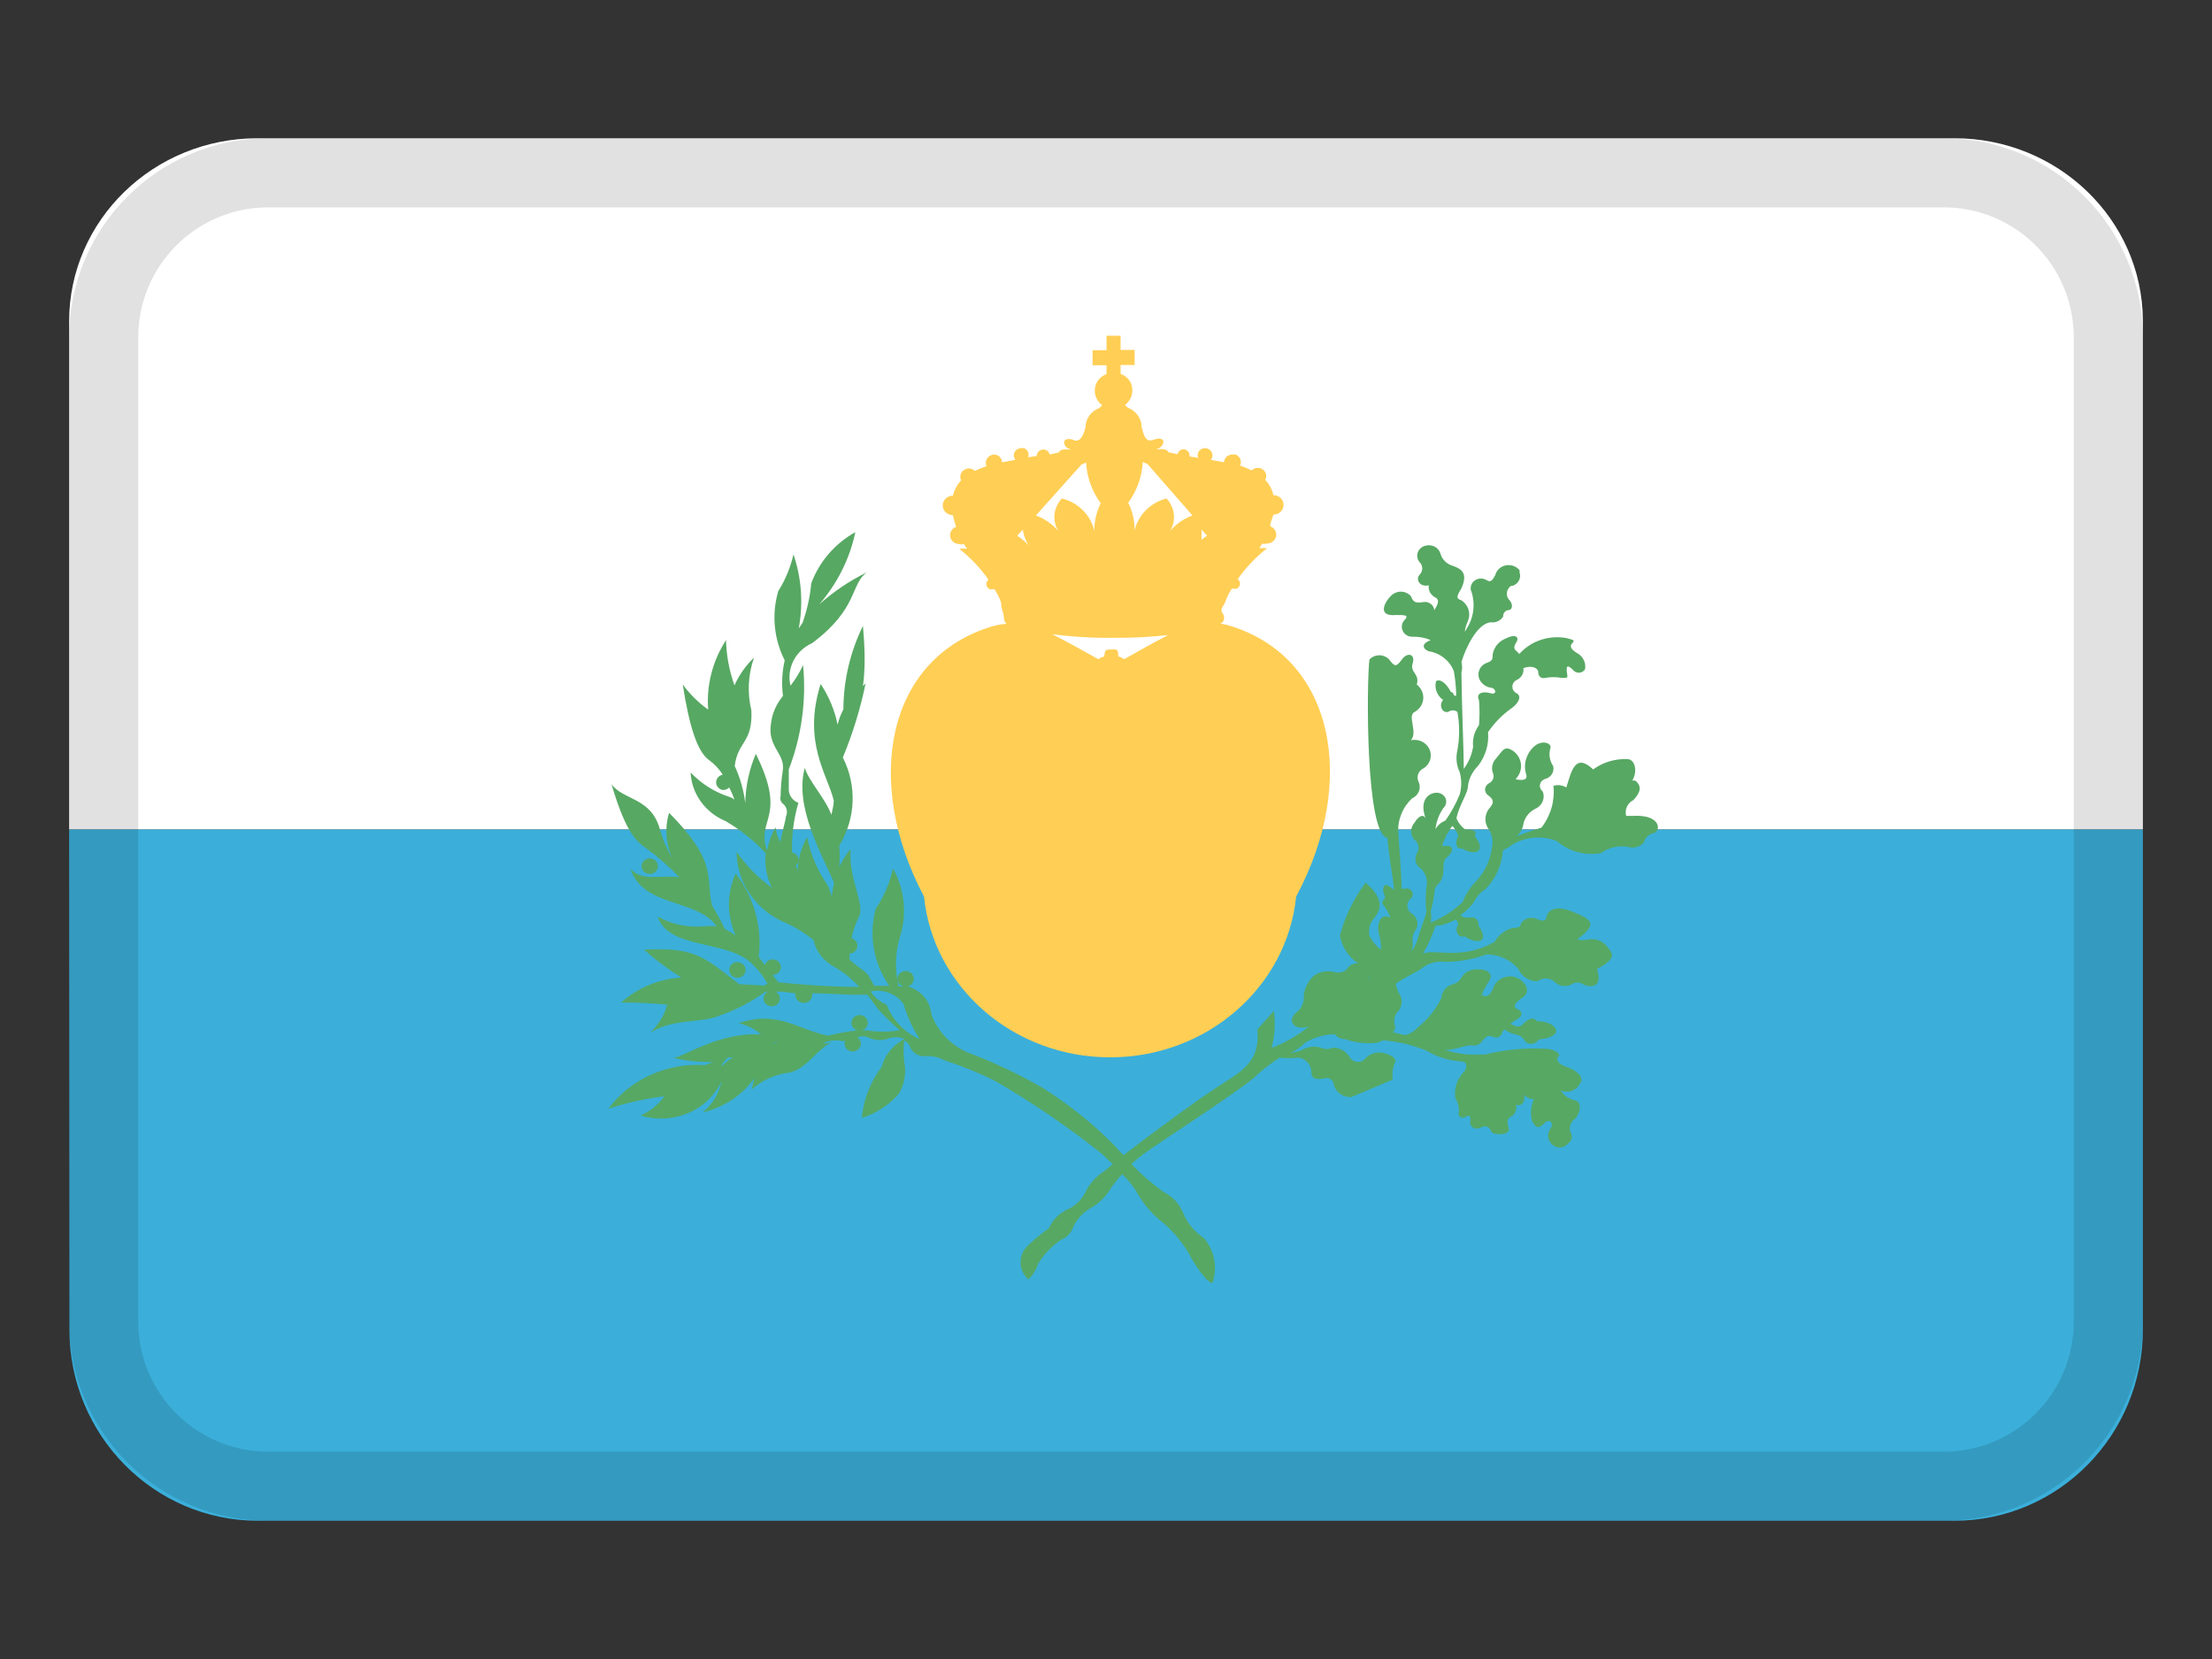 <svg width="32" height="24" viewBox="0 0 32 24" fill="none" xmlns="http://www.w3.org/2000/svg">
<rect x="0" y="0" width="32" height="24" fill="#333333" stroke="none"/>
<path d="M28.27 2H3.726C2.22 2 1 3.186 1 4.65V12H31V4.633C30.991 3.175 29.77 1.998 28.27 2Z" fill="white"/>
<path d="M1.004 19.234C1.004 20.761 2.225 22 3.73 22H28.274C29.78 22 31 20.761 31 19.234V12H1L1.004 19.234Z" fill="#3BAFDA"/>
<path d="M9.4 12.418C9.334 12.418 9.281 12.469 9.281 12.531C9.281 12.593 9.334 12.644 9.4 12.644C9.465 12.644 9.518 12.593 9.518 12.531C9.518 12.469 9.465 12.418 9.4 12.418ZM10.667 13.919C10.602 13.919 10.549 13.97 10.549 14.032C10.549 14.094 10.602 14.145 10.667 14.145C10.733 14.145 10.786 14.094 10.786 14.032C10.786 13.97 10.733 13.919 10.667 13.919ZM23.525 11.803C23.5 11.712 23.544 11.617 23.631 11.573C23.715 11.481 23.77 11.384 23.656 11.292H23.614C23.694 11.155 23.652 10.99 23.55 10.982C23.37 10.973 23.191 11.025 23.048 11.131C22.786 10.885 22.735 11.155 22.659 11.392C22.604 11.358 22.536 11.349 22.473 11.368C22.496 11.583 22.434 11.798 22.3 11.972C22.194 12.008 22.063 12.048 21.941 12.097C21.987 12.057 22.019 12.005 22.034 11.948C22.045 11.844 22.11 11.752 22.207 11.702C22.309 11.66 22.358 11.548 22.317 11.449C22.285 11.424 22.271 11.385 22.279 11.347C22.287 11.309 22.316 11.279 22.355 11.268C22.439 11.246 22.49 11.164 22.469 11.082C22.418 11.007 22.403 10.915 22.427 10.829C22.46 10.757 22.312 10.688 22.186 10.805C22.075 10.91 22.034 11.065 22.08 11.207C22.105 11.3 21.991 11.288 21.924 11.272C21.98 11.216 22.009 11.142 22.004 11.065C21.999 10.989 21.961 10.918 21.898 10.869C21.767 10.777 21.746 10.849 21.645 10.97C21.591 11.025 21.572 11.103 21.594 11.175C21.609 11.203 21.611 11.235 21.601 11.264C21.591 11.294 21.568 11.318 21.539 11.332C21.505 11.351 21.484 11.385 21.484 11.422C21.484 11.46 21.505 11.494 21.539 11.513C21.619 11.578 21.611 11.622 21.539 11.702C21.472 11.791 21.472 11.911 21.539 12C21.59 12.083 21.605 12.181 21.581 12.274C21.558 12.448 21.48 12.613 21.358 12.745C21.271 12.833 21.203 12.937 21.159 13.05C21.026 13.175 20.87 13.276 20.698 13.348C20.707 13.293 20.707 13.238 20.698 13.183C20.728 13.076 20.748 12.967 20.758 12.857C20.765 12.838 20.777 12.82 20.791 12.805C20.948 12.664 20.829 12.483 20.931 12.402C21.032 12.322 21.028 12.229 20.931 12.237C20.834 12.245 20.872 12.237 20.872 12.205C20.885 12.171 20.9 12.137 20.918 12.105V12.085C20.942 12.06 20.961 12.031 20.973 12L21.011 11.948C21.049 11.989 21.078 12.037 21.096 12.088C21.045 12.189 21.062 12.29 21.151 12.274C21.358 12.398 21.505 12.306 21.336 12.097C21.366 12.028 21.336 12 21.197 12C21.14 11.958 21.096 11.903 21.07 11.839C21.104 11.658 21.235 11.473 21.235 11.38C21.247 11.267 21.3 11.161 21.383 11.079C21.491 10.938 21.542 10.765 21.527 10.591C21.619 10.456 21.736 10.337 21.873 10.241C21.958 10.181 22.021 10.076 21.945 10.032C21.904 10.014 21.879 9.976 21.879 9.934C21.879 9.891 21.904 9.853 21.945 9.835C22.011 9.804 22.049 9.736 22.038 9.666C22.16 9.618 22.253 9.666 22.253 9.722C22.253 9.779 22.291 9.823 22.355 9.807C22.433 9.792 22.513 9.792 22.591 9.807C22.697 9.807 22.676 9.807 22.667 9.722C22.659 9.638 22.667 9.61 22.752 9.686C22.767 9.709 22.792 9.724 22.82 9.73C22.848 9.735 22.876 9.729 22.9 9.714L22.929 9.686C22.948 9.595 22.906 9.502 22.824 9.453C22.739 9.404 22.701 9.356 22.739 9.312C22.777 9.268 22.794 9.264 22.663 9.231C22.408 9.184 22.146 9.272 21.979 9.461L21.941 9.421C21.886 9.384 21.907 9.336 21.941 9.284C21.974 9.231 21.941 9.159 21.788 9.235C21.684 9.274 21.61 9.363 21.594 9.469C21.594 9.537 21.594 9.561 21.497 9.594C21.403 9.635 21.362 9.741 21.404 9.831C21.434 9.891 21.492 9.934 21.56 9.948C21.641 9.948 21.666 10.06 21.56 10.028C21.455 9.996 21.345 10.028 21.396 10.129C21.406 10.249 21.406 10.37 21.396 10.491C21.329 10.581 21.299 10.691 21.311 10.801C21.293 10.917 21.247 11.027 21.176 11.123C21.176 10.853 21.146 10.225 21.142 9.726C21.155 9.677 21.155 9.626 21.142 9.577C21.201 9.38 21.366 9.022 21.565 9.002C21.638 9.013 21.71 8.979 21.746 8.918C21.744 8.895 21.751 8.873 21.766 8.855C21.781 8.838 21.803 8.827 21.827 8.825C21.877 8.825 21.898 8.74 21.827 8.672C21.803 8.642 21.794 8.604 21.8 8.567C21.807 8.53 21.828 8.497 21.86 8.475H21.881C21.965 8.448 22.011 8.362 21.983 8.282V8.249C21.937 8.192 21.86 8.164 21.785 8.179C21.71 8.193 21.651 8.247 21.632 8.318C21.59 8.398 21.565 8.431 21.501 8.39C21.452 8.362 21.39 8.362 21.342 8.393C21.294 8.423 21.269 8.477 21.277 8.531C21.347 8.718 21.326 8.925 21.218 9.095L21.193 9.139C21.193 9.07 21.227 9.01 21.239 8.974C21.28 8.867 21.24 8.749 21.142 8.684C21.062 8.66 21.07 8.628 21.142 8.511C21.239 8.29 21.142 8.233 21.028 8.189C20.935 8.166 20.862 8.097 20.838 8.008C20.825 7.965 20.795 7.928 20.753 7.907C20.712 7.886 20.663 7.882 20.618 7.895C20.568 7.908 20.528 7.944 20.511 7.991C20.494 8.037 20.502 8.089 20.534 8.129C20.56 8.154 20.575 8.188 20.575 8.223C20.575 8.259 20.56 8.293 20.534 8.318C20.479 8.378 20.534 8.499 20.669 8.467C20.658 8.543 20.701 8.616 20.774 8.648C20.825 8.684 20.804 8.74 20.749 8.829C20.747 8.794 20.73 8.761 20.702 8.739C20.674 8.716 20.638 8.705 20.601 8.708C20.47 8.732 20.445 8.708 20.411 8.624C20.344 8.548 20.226 8.537 20.145 8.6C20.044 8.68 19.9 8.926 20.196 8.897C20.322 8.897 20.386 8.897 20.322 8.966C20.278 9.009 20.267 9.074 20.294 9.129C20.321 9.184 20.381 9.217 20.445 9.211C20.532 9.21 20.619 9.226 20.698 9.26C20.576 9.304 20.563 9.372 20.665 9.421C20.833 9.446 20.974 9.557 21.032 9.71C21.052 9.822 21.064 9.935 21.066 10.048C21.066 10.092 21.024 10.048 21.028 10.048C21.028 10.028 21.011 10.012 20.99 10.012C20.922 9.879 20.829 9.815 20.774 9.855C20.748 9.956 20.788 10.063 20.876 10.125C20.804 10.217 20.876 10.322 20.952 10.298C20.99 10.269 21.044 10.269 21.083 10.298C21.117 10.483 21.117 10.672 21.083 10.857C21.058 10.963 21.07 11.073 21.117 11.171C21.146 11.277 21.146 11.387 21.117 11.493C21.063 11.626 20.993 11.753 20.91 11.871C20.848 11.895 20.797 11.939 20.766 11.996C20.778 11.887 20.817 11.782 20.88 11.69C20.913 11.659 20.928 11.615 20.919 11.571C20.909 11.528 20.877 11.492 20.834 11.477C20.732 11.437 20.504 11.525 20.627 11.847C20.601 11.775 20.529 11.791 20.462 11.903C20.398 11.974 20.398 12.078 20.462 12.149C20.526 12.195 20.541 12.282 20.496 12.346C20.453 12.424 20.48 12.521 20.559 12.567C20.631 12.641 20.66 12.743 20.635 12.841C20.622 12.959 20.622 13.077 20.635 13.195C20.597 13.34 20.534 13.477 20.504 13.598C20.485 13.66 20.453 13.719 20.411 13.771C20.433 13.727 20.442 13.678 20.436 13.63C20.427 13.563 20.445 13.495 20.487 13.441C20.527 13.363 20.502 13.27 20.428 13.219C20.395 13.2 20.372 13.169 20.363 13.134C20.355 13.098 20.361 13.061 20.381 13.03L20.411 12.998C20.44 12.971 20.446 12.928 20.425 12.894C20.404 12.861 20.361 12.845 20.322 12.857H20.276C20.276 12.64 20.238 12.225 20.229 12.052C20.215 11.865 20.288 11.681 20.428 11.549C20.474 11.529 20.51 11.492 20.527 11.447C20.545 11.402 20.542 11.352 20.521 11.308C20.504 11.272 20.503 11.23 20.518 11.193C20.533 11.156 20.563 11.127 20.601 11.111C20.692 11.048 20.724 10.933 20.678 10.836C20.632 10.738 20.52 10.685 20.411 10.708C20.512 10.6 20.365 10.37 20.453 10.306C20.529 10.268 20.58 10.197 20.589 10.116C20.597 10.034 20.562 9.955 20.496 9.903C20.542 9.746 20.394 9.73 20.436 9.598C20.479 9.465 20.365 9.425 20.28 9.541C20.196 9.658 20.174 9.634 20.115 9.565C20.084 9.517 20.029 9.485 19.97 9.48C19.91 9.476 19.851 9.498 19.811 9.541C19.769 9.871 19.752 12.085 20.073 12.121C20.073 12.237 20.136 12.616 20.17 12.869C20.147 12.86 20.125 12.846 20.107 12.829C20.018 12.757 19.984 12.853 20.027 12.946C20.069 13.038 19.938 13.01 20.027 13.111C20.063 13.162 20.093 13.217 20.115 13.276C19.976 13.195 19.904 13.368 19.951 13.521C19.975 13.599 19.983 13.681 19.976 13.763V13.738C19.903 13.681 19.845 13.608 19.807 13.525V13.457C19.808 13.402 19.827 13.348 19.862 13.304C19.951 13.195 20.069 13.042 19.756 12.769C19.583 12.999 19.457 13.258 19.384 13.533C19.411 13.695 19.505 13.841 19.646 13.936C19.594 13.933 19.543 13.952 19.507 13.988C19.479 14.042 19.418 14.075 19.355 14.068H19.325C19.216 14.033 19.096 14.051 19.004 14.117C18.922 14.194 18.872 14.297 18.86 14.406C18.868 14.489 18.837 14.57 18.776 14.628C18.712 14.672 18.632 14.777 18.746 14.849C18.807 14.872 18.875 14.872 18.936 14.849C18.775 14.979 18.592 15.084 18.396 15.159C18.441 14.984 18.453 14.803 18.429 14.624L18.189 14.893C18.239 15.396 17.918 15.517 17.572 15.751C17.297 15.932 16.667 16.39 16.253 16.712C16.207 16.668 16.169 16.624 16.135 16.584C15.823 16.265 15.473 15.983 15.091 15.742C14.739 15.538 14.369 15.363 13.984 15.219C13.744 15.109 13.56 14.912 13.473 14.672C13.459 14.483 13.322 14.322 13.131 14.27C13.188 14.255 13.226 14.203 13.219 14.146C13.211 14.09 13.161 14.048 13.101 14.048C13.042 14.048 12.991 14.09 12.984 14.146C12.976 14.203 13.014 14.255 13.072 14.27H13C12.941 14.027 12.95 13.775 13.025 13.537C13.122 13.212 13.084 12.863 12.919 12.563C12.874 12.769 12.79 12.966 12.67 13.143C12.564 13.525 12.634 13.932 12.865 14.262H12.649C12.611 14.201 12.582 14.141 12.56 14.105C12.539 14.068 12.404 13.984 12.29 13.883C12.285 13.667 12.332 13.452 12.429 13.255C12.518 13.091 12.265 12.688 12.307 12.282C12.239 12.361 12.184 12.449 12.142 12.543C12.149 12.44 12.149 12.337 12.142 12.233C12.38 11.842 12.399 11.365 12.193 10.958C12.337 10.611 12.447 10.253 12.522 9.887L12.484 9.924C12.539 9.521 12.484 9.119 12.484 9.054C12.299 9.432 12.202 9.844 12.201 10.262C12.164 10.332 12.136 10.406 12.117 10.483C12.075 10.274 11.992 10.075 11.872 9.895C11.605 10.74 11.973 11.207 12.062 11.582C12.062 11.65 12.041 11.714 12.028 11.787C11.931 11.537 11.694 11.292 11.643 11.107C11.487 11.67 11.889 12.358 12.066 12.769C12.05 12.836 12.039 12.905 12.032 12.974C12.02 12.911 11.997 12.849 11.965 12.793C11.821 12.585 11.724 12.353 11.677 12.109C11.585 12.27 11.537 12.452 11.538 12.636C11.538 12.596 11.538 12.559 11.508 12.527C11.544 12.501 11.56 12.457 11.549 12.415C11.538 12.373 11.502 12.341 11.458 12.334C11.45 12.091 11.482 11.848 11.55 11.614C11.459 11.58 11.403 11.493 11.411 11.4C11.411 11.32 11.411 11.252 11.411 11.131C11.596 10.649 11.667 10.133 11.618 9.622C11.569 9.727 11.508 9.827 11.436 9.92C11.375 9.67 11.505 9.413 11.749 9.304C12.425 8.797 12.298 8.451 12.543 8.278C12.291 8.402 12.058 8.559 11.851 8.744C12.113 8.442 12.293 8.083 12.374 7.698C12.076 7.865 11.851 8.128 11.736 8.439C11.718 8.633 11.676 8.825 11.61 9.01L11.555 9.091C11.622 8.733 11.596 8.366 11.479 8.02C11.436 8.207 11.362 8.387 11.259 8.551C11.161 8.885 11.194 9.241 11.352 9.553C11.313 9.722 11.305 9.897 11.327 10.068C11.23 10.184 11.169 10.324 11.153 10.471C11.098 10.813 11.373 10.905 11.322 11.163C11.304 11.28 11.294 11.399 11.293 11.517C11.279 11.561 11.296 11.608 11.335 11.634C11.385 11.681 11.398 11.754 11.369 11.815C11.369 11.859 11.318 12.016 11.289 12.181C11.25 12.116 11.227 12.043 11.221 11.968C11.159 12.072 11.117 12.187 11.098 12.306C10.929 11.847 11.398 11.839 10.934 10.905C10.838 11.132 10.786 11.373 10.781 11.618C10.759 11.433 10.708 11.253 10.629 11.082C10.672 10.72 10.891 10.752 10.87 10.278C10.808 10.024 10.822 9.76 10.908 9.513C10.788 9.629 10.692 9.765 10.625 9.915C10.55 9.704 10.508 9.483 10.503 9.26C10.308 9.561 10.218 9.913 10.245 10.266C10.103 10.164 9.979 10.041 9.877 9.903C9.97 10.495 10.084 10.881 10.266 11.002C10.342 11.059 10.406 11.128 10.456 11.207C10.4 11.217 10.36 11.264 10.36 11.318C10.36 11.372 10.4 11.418 10.456 11.429C10.491 11.43 10.525 11.417 10.549 11.392C10.579 11.449 10.604 11.505 10.625 11.565L10.566 11.533C10.345 11.464 10.147 11.34 9.991 11.175C10.005 11.483 10.202 11.756 10.498 11.879C10.714 12.006 10.909 12.162 11.077 12.342C11.058 12.513 11.089 12.686 11.166 12.841C10.966 12.697 10.793 12.521 10.655 12.322C10.657 12.746 10.909 13.132 11.305 13.324C11.458 13.387 11.6 13.469 11.728 13.569L11.77 13.602C11.804 13.761 11.909 13.899 12.058 13.98C12.198 14.059 12.323 14.16 12.429 14.278C11.977 14.278 11.415 14.229 11.259 14.209C11.149 14.072 11.048 13.94 10.976 13.843C11.03 13.415 10.91 12.983 10.642 12.636C10.513 12.922 10.513 13.247 10.642 13.533C10.594 13.496 10.542 13.465 10.486 13.441C10.431 13.323 10.369 13.209 10.3 13.099C10.207 12.696 10.393 12.479 9.679 11.758C9.615 11.973 9.63 12.201 9.721 12.406C9.646 12.28 9.588 12.144 9.548 12.004C9.425 11.533 9.011 11.578 8.846 11.344C9.07 12.101 9.227 12.185 9.374 12.29C9.537 12.411 9.688 12.546 9.827 12.692C9.552 12.652 9.294 12.757 9.121 12.571C9.311 13.135 10.08 12.994 10.367 13.4C10.308 13.395 10.249 13.395 10.19 13.4C9.955 13.422 9.718 13.373 9.514 13.259C9.679 13.755 10.558 13.582 10.904 13.968C10.984 14.046 11.051 14.136 11.103 14.233L11.052 14.258L10.693 14.237C10.173 13.835 10.055 13.702 9.315 13.738C9.483 13.887 9.664 14.021 9.856 14.141C9.531 14.162 9.223 14.29 8.986 14.503C9.209 14.502 9.432 14.513 9.653 14.535C9.61 14.688 9.526 14.826 9.408 14.938C9.746 14.732 10.118 14.805 10.389 14.7C10.635 14.617 10.866 14.498 11.073 14.346H11.107C11.059 14.371 11.036 14.423 11.049 14.473C11.063 14.523 11.11 14.557 11.164 14.557C11.218 14.557 11.265 14.523 11.278 14.473C11.292 14.423 11.268 14.371 11.221 14.346H11.314L11.508 14.37C11.499 14.416 11.52 14.463 11.561 14.489C11.602 14.515 11.655 14.515 11.696 14.489C11.737 14.463 11.758 14.416 11.749 14.37C12.003 14.37 12.286 14.398 12.459 14.39H12.548C12.615 14.475 12.662 14.547 12.704 14.6C12.802 14.707 12.906 14.809 13.017 14.905C12.856 14.931 12.692 14.931 12.531 14.905H12.467C12.524 14.89 12.561 14.838 12.553 14.782C12.545 14.726 12.495 14.684 12.436 14.684C12.377 14.684 12.326 14.726 12.319 14.782C12.31 14.838 12.347 14.89 12.404 14.905C12.261 14.922 12.12 14.947 11.982 14.982C11.559 14.905 11.263 14.608 10.684 14.801C10.806 14.829 10.918 14.885 11.01 14.966C10.41 14.921 9.869 15.304 9.742 15.304C9.931 15.348 10.126 15.368 10.321 15.364L10.198 15.408C9.648 15.372 9.118 15.612 8.8 16.04C9.063 15.954 9.335 15.894 9.611 15.859C9.525 15.979 9.407 16.075 9.269 16.137C9.735 16.282 10.24 16.068 10.439 15.642C10.403 15.817 10.306 15.976 10.165 16.093C10.472 16.021 10.74 15.843 10.917 15.594C10.899 15.649 10.885 15.706 10.874 15.763C11.023 15.627 11.215 15.54 11.419 15.517C11.681 15.461 11.821 15.163 12.062 15.062C12.011 15.086 11.954 15.098 11.897 15.095C11.974 15.057 12.061 15.043 12.146 15.054C12.172 15.064 12.201 15.064 12.227 15.054C12.203 15.109 12.227 15.172 12.282 15.198C12.337 15.225 12.405 15.207 12.437 15.156C12.469 15.106 12.455 15.04 12.404 15.006C12.453 14.986 12.508 14.986 12.556 15.006C12.642 15.05 12.742 15.058 12.835 15.03C12.914 14.997 13.005 14.997 13.084 15.03C12.921 15.115 12.801 15.261 12.755 15.433C12.59 15.65 12.491 15.906 12.467 16.173C12.677 16.106 12.863 15.985 13.004 15.823C13.087 15.681 13.114 15.515 13.08 15.356C13.069 15.255 13.069 15.152 13.08 15.05C13.114 15.07 13.142 15.098 13.16 15.131C13.19 15.227 13.288 15.29 13.393 15.28C13.484 15.273 13.575 15.292 13.655 15.336C13.912 15.419 14.162 15.521 14.403 15.642C14.941 15.954 15.453 16.304 15.936 16.688L16.097 16.841L15.975 16.942C15.864 17.013 15.774 17.11 15.713 17.223C15.663 17.341 15.569 17.436 15.45 17.493C15.325 17.547 15.227 17.645 15.176 17.767C15.055 17.85 14.943 17.944 14.842 18.048C14.724 18.188 14.741 18.391 14.88 18.511C14.943 18.445 14.991 18.367 15.02 18.282C15.102 18.145 15.215 18.027 15.349 17.936C15.438 17.9 15.505 17.827 15.531 17.738C15.583 17.635 15.663 17.548 15.763 17.485C15.891 17.417 15.996 17.317 16.067 17.195C16.117 17.121 16.173 17.05 16.236 16.986C16.332 17.079 16.413 17.185 16.477 17.3C16.57 17.455 16.694 17.592 16.841 17.702C16.981 17.826 17.101 17.97 17.196 18.129C17.262 18.259 17.345 18.382 17.441 18.495C17.469 18.523 17.502 18.548 17.538 18.567C17.617 18.344 17.573 18.097 17.419 17.912C17.284 17.823 17.18 17.699 17.119 17.553C17.067 17.42 16.965 17.309 16.832 17.244C16.665 17.122 16.51 16.988 16.367 16.841C16.422 16.79 16.48 16.741 16.541 16.696C16.748 16.543 17.808 15.863 18.134 15.598C18.249 15.486 18.377 15.386 18.514 15.3C18.602 15.312 18.692 15.312 18.78 15.3C18.89 15.314 18.971 15.404 18.97 15.509C18.97 15.61 19.042 15.622 19.152 15.602C19.185 15.589 19.222 15.594 19.251 15.613C19.28 15.633 19.297 15.665 19.296 15.698C19.327 15.805 19.433 15.877 19.549 15.871L20.149 15.618C20.136 15.535 20.146 15.45 20.179 15.372C20.217 15.324 20.132 15.259 20.022 15.235C19.92 15.208 19.81 15.241 19.744 15.32C19.715 15.351 19.672 15.367 19.629 15.362C19.586 15.357 19.548 15.332 19.528 15.296C19.478 15.211 19.385 15.157 19.283 15.155C19.227 15.183 19.161 15.183 19.105 15.155C19.016 15.129 18.919 15.141 18.839 15.187C18.787 15.21 18.731 15.225 18.674 15.231C18.755 15.192 18.827 15.14 18.89 15.079C19.017 15.005 19.163 14.964 19.312 14.962C19.347 15.009 19.404 15.036 19.465 15.034C19.614 15.087 19.776 15.104 19.934 15.082L20.01 15.05C20.228 15.068 20.442 15.119 20.643 15.203C20.78 15.285 20.935 15.336 21.096 15.352C21.244 15.352 21.214 15.421 21.197 15.485C21.084 15.589 21.031 15.739 21.053 15.887C21.091 15.947 21.109 16.015 21.104 16.084C21.092 16.11 21.099 16.14 21.122 16.157C21.146 16.175 21.178 16.174 21.201 16.157C21.252 16.117 21.286 16.157 21.269 16.221C21.263 16.257 21.28 16.293 21.311 16.313C21.343 16.333 21.384 16.333 21.417 16.314C21.505 16.266 21.556 16.314 21.573 16.37C21.59 16.427 21.852 16.427 21.827 16.33C21.801 16.233 21.797 16.173 21.869 16.149C21.922 16.111 21.947 16.046 21.932 15.984C21.954 15.989 21.978 15.989 22 15.984C22.05 15.95 22.067 15.888 22.042 15.835C22.08 15.876 22.133 15.901 22.19 15.903C22.144 16.003 22.135 16.116 22.165 16.221C22.232 16.346 22.279 16.314 22.346 16.245C22.414 16.177 22.494 16.245 22.422 16.338C22.372 16.419 22.396 16.523 22.477 16.575C22.544 16.619 22.635 16.605 22.684 16.543C22.741 16.506 22.756 16.433 22.718 16.378C22.695 16.305 22.724 16.225 22.79 16.181C22.858 16.109 22.891 15.944 22.79 15.919C22.701 15.902 22.624 15.85 22.579 15.775C22.679 15.821 22.8 15.781 22.849 15.686C22.938 15.589 22.807 15.481 22.659 15.433C22.511 15.384 22.511 15.3 22.545 15.284C22.579 15.268 22.545 15.203 22.405 15.175C22.096 15.153 21.785 15.18 21.484 15.255H21.375C21.213 15.262 21.053 15.239 20.901 15.187H20.931C21.062 15.187 21.201 15.115 21.294 15.123C21.358 15.135 21.421 15.105 21.451 15.05C21.497 15.002 21.522 14.97 21.59 14.994C21.615 15.011 21.648 15.014 21.676 15.003C21.705 14.992 21.725 14.967 21.729 14.938L21.763 14.889C21.812 14.928 21.87 14.955 21.932 14.966C21.99 14.977 22.039 15.015 22.063 15.066C22.111 15.112 22.189 15.112 22.236 15.066L22.262 15.038C22.684 14.99 22.503 14.769 22.232 14.773C22.177 14.684 22.072 14.773 22.034 14.813C22.006 14.848 21.957 14.859 21.915 14.841L21.848 14.809L21.953 14.74C22.025 14.7 22.034 14.632 21.953 14.6C21.873 14.567 21.924 14.499 22.021 14.435C22.118 14.37 22.118 14.27 21.996 14.173C21.93 14.126 21.846 14.112 21.768 14.136C21.69 14.159 21.628 14.216 21.603 14.29C21.548 14.418 21.51 14.427 21.434 14.394C21.464 14.323 21.501 14.255 21.544 14.189C21.611 14.081 21.51 14.016 21.37 14.024C21.277 14.018 21.188 14.063 21.142 14.141C21.116 14.193 21.066 14.23 21.007 14.241C20.917 14.27 20.855 14.348 20.851 14.439C20.771 14.604 20.654 14.749 20.508 14.865C20.461 14.919 20.398 14.957 20.327 14.974L20.149 14.934C20.178 14.908 20.189 14.869 20.179 14.833C20.154 14.754 20.178 14.668 20.242 14.612C20.288 14.538 20.288 14.447 20.242 14.374C20.218 14.33 20.201 14.282 20.191 14.233C20.348 14.117 20.512 14.06 20.584 13.996C20.673 13.931 20.786 13.902 20.897 13.915C21.105 13.915 21.311 13.878 21.505 13.807C21.682 13.808 21.849 13.883 21.962 14.012C22.007 14.121 22.117 14.194 22.241 14.197C22.31 14.141 22.412 14.141 22.482 14.197C22.543 14.264 22.643 14.284 22.727 14.245C22.781 14.204 22.858 14.204 22.913 14.245C22.997 14.282 23.196 14.302 23.103 14.02L23.191 13.968C23.348 13.863 23.352 13.807 23.255 13.702C23.196 13.617 23.09 13.573 22.984 13.589C22.929 13.604 22.871 13.604 22.815 13.589C23.145 13.356 23.001 13.292 22.744 13.187C22.486 13.082 22.384 13.187 22.376 13.255C22.367 13.324 22.329 13.336 22.228 13.292C22.144 13.256 22.044 13.287 22 13.364C22 13.412 21.962 13.425 21.881 13.425C21.768 13.455 21.673 13.53 21.619 13.63C21.59 13.639 21.561 13.653 21.535 13.67C21.087 13.883 20.732 13.718 20.584 13.799C20.659 13.671 20.72 13.536 20.766 13.396C20.868 13.386 20.966 13.354 21.053 13.304C21.072 13.313 21.085 13.329 21.091 13.348C21.096 13.367 21.093 13.387 21.083 13.404C21.049 13.445 21.083 13.578 21.189 13.545C21.336 13.654 21.573 13.658 21.387 13.388C21.393 13.363 21.388 13.336 21.373 13.314C21.358 13.292 21.334 13.276 21.307 13.272H21.265C21.215 13.283 21.163 13.271 21.125 13.239C21.211 13.183 21.283 13.111 21.336 13.026C21.371 12.958 21.425 12.901 21.493 12.861C21.64 12.707 21.727 12.51 21.742 12.302L21.822 12.258C22.021 12.108 22.291 12.074 22.524 12.169C22.695 12.318 22.93 12.382 23.158 12.342C23.268 12.264 23.406 12.23 23.542 12.249C23.628 12.28 23.726 12.254 23.783 12.185C23.798 12.119 23.852 12.067 23.922 12.052C24.032 12.024 24.032 11.779 23.622 11.803H23.525ZM11.229 15.082C11.191 15.094 11.154 15.108 11.12 15.127L11.225 15.074H11.251L11.229 15.082ZM10.439 15.408C10.464 15.366 10.497 15.327 10.536 15.296H10.604C10.544 15.33 10.491 15.372 10.444 15.421L10.439 15.408ZM13.249 15.006C13.052 14.904 12.902 14.736 12.827 14.535C12.73 14.495 12.649 14.427 12.594 14.342C12.778 14.304 12.968 14.377 13.072 14.527C13.124 14.706 13.202 14.876 13.304 15.034L13.249 15.006ZM19.773 14.092C19.789 14.129 19.812 14.161 19.841 14.189C19.806 14.167 19.783 14.132 19.777 14.092H19.773ZM19.828 13.827C19.788 13.866 19.762 13.917 19.756 13.972C19.768 13.914 19.796 13.86 19.836 13.815L19.828 13.827ZM11.179 13.879C11.113 13.879 11.06 13.93 11.06 13.992C11.06 14.054 11.113 14.105 11.179 14.105C11.244 14.105 11.297 14.054 11.297 13.992C11.297 13.93 11.244 13.879 11.179 13.879ZM12.286 13.569C12.22 13.569 12.167 13.62 12.167 13.682C12.167 13.744 12.22 13.795 12.286 13.795C12.351 13.795 12.404 13.744 12.404 13.682C12.404 13.62 12.351 13.569 12.286 13.569Z" fill="#57A863"/>
<path d="M17.77 9.046C17.707 9.029 17.642 9.018 17.576 9.014C17.698 9.062 17.736 8.942 17.69 8.877C17.643 8.813 17.69 8.789 17.724 8.712C17.747 8.643 17.779 8.576 17.821 8.515H17.851C17.91 8.539 17.982 8.443 17.905 8.378C18.023 8.211 18.166 8.06 18.328 7.932C18.292 7.927 18.255 7.927 18.218 7.932L18.26 7.863C18.282 7.87 18.306 7.87 18.328 7.863C18.393 7.863 18.449 7.818 18.461 7.757C18.472 7.696 18.436 7.635 18.375 7.614C18.375 7.557 18.408 7.501 18.421 7.445C18.503 7.445 18.569 7.382 18.569 7.304C18.569 7.226 18.503 7.163 18.421 7.163C18.404 7.08 18.363 7.004 18.303 6.942C18.323 6.906 18.323 6.862 18.301 6.827C18.28 6.791 18.24 6.769 18.197 6.769C18.163 6.768 18.131 6.781 18.108 6.805C18.054 6.778 17.997 6.755 17.939 6.736C17.954 6.707 17.955 6.674 17.943 6.643C17.931 6.613 17.907 6.589 17.876 6.575H17.829C17.763 6.575 17.709 6.625 17.707 6.688L17.517 6.652C17.542 6.621 17.547 6.578 17.529 6.543C17.512 6.507 17.474 6.484 17.432 6.483C17.397 6.483 17.363 6.5 17.344 6.528C17.324 6.557 17.321 6.593 17.335 6.624L17.208 6.604C17.216 6.554 17.18 6.507 17.128 6.499C17.083 6.498 17.043 6.529 17.035 6.571L16.904 6.543C16.89 6.515 16.86 6.498 16.828 6.499C16.813 6.495 16.797 6.495 16.782 6.499H16.722C16.753 6.493 16.782 6.477 16.803 6.455C16.87 6.366 16.803 6.318 16.689 6.362C16.575 6.406 16.545 6.302 16.515 6.173C16.514 6.052 16.435 5.944 16.317 5.899L16.274 5.859C16.337 5.812 16.376 5.742 16.38 5.666C16.392 5.554 16.322 5.448 16.211 5.408V5.28H16.414V5.062H16.211V4.857H16.008V5.066H15.806V5.284H16.008V5.412C15.897 5.452 15.828 5.558 15.839 5.67C15.844 5.746 15.882 5.816 15.945 5.863L15.903 5.903C15.784 5.948 15.706 6.056 15.704 6.177C15.675 6.306 15.62 6.406 15.531 6.366C15.442 6.326 15.349 6.366 15.417 6.459C15.437 6.482 15.466 6.498 15.497 6.503H15.438C15.423 6.499 15.407 6.499 15.391 6.503C15.359 6.502 15.329 6.519 15.315 6.547L15.184 6.575C15.176 6.533 15.137 6.502 15.091 6.503C15.039 6.505 14.998 6.546 14.998 6.596L14.872 6.616C14.883 6.591 14.883 6.562 14.872 6.537C14.86 6.512 14.839 6.493 14.812 6.483H14.774C14.733 6.484 14.695 6.507 14.677 6.543C14.659 6.578 14.664 6.621 14.69 6.652L14.496 6.688C14.496 6.627 14.445 6.578 14.382 6.575C14.34 6.577 14.302 6.599 14.28 6.632C14.258 6.666 14.255 6.708 14.272 6.744C14.214 6.763 14.157 6.786 14.103 6.813C14.08 6.789 14.048 6.776 14.014 6.777C13.971 6.778 13.932 6.8 13.91 6.835C13.888 6.87 13.886 6.913 13.904 6.95C13.845 7.013 13.805 7.089 13.786 7.171C13.704 7.171 13.638 7.234 13.638 7.312C13.638 7.39 13.704 7.453 13.786 7.453C13.797 7.51 13.812 7.567 13.832 7.622C13.771 7.643 13.735 7.704 13.746 7.765C13.758 7.826 13.813 7.871 13.879 7.871C13.901 7.877 13.924 7.877 13.946 7.871L13.989 7.94C13.952 7.935 13.915 7.935 13.879 7.94C14.041 8.069 14.183 8.219 14.301 8.386C14.225 8.451 14.301 8.547 14.356 8.523H14.386C14.427 8.584 14.46 8.651 14.483 8.72C14.483 8.797 14.508 8.845 14.517 8.885C14.525 8.926 14.517 9.07 14.631 9.022C14.541 9.022 14.451 9.034 14.365 9.058C12.822 9.513 12.484 11.304 13.367 12.97C13.502 14.29 14.667 15.296 16.059 15.296C17.451 15.296 18.616 14.29 18.751 12.97C19.651 11.292 19.3 9.497 17.77 9.046ZM16.9 9.187C16.701 9.288 16.439 9.437 16.262 9.537C16.237 9.518 16.208 9.504 16.177 9.497C16.177 9.38 16.152 9.396 16.076 9.396C16 9.396 15.983 9.396 15.975 9.497C15.944 9.504 15.915 9.518 15.89 9.537C15.704 9.433 15.425 9.276 15.222 9.175C15.518 9.213 15.816 9.231 16.114 9.227C16.377 9.229 16.639 9.216 16.9 9.187ZM15.362 7.211C15.217 7.364 15.217 7.597 15.362 7.75C15.272 7.617 15.141 7.514 14.986 7.457L15.645 6.72L15.713 6.692C15.723 6.903 15.797 7.107 15.924 7.28C15.861 7.405 15.83 7.543 15.831 7.682C15.781 7.453 15.599 7.271 15.362 7.211ZM14.889 7.899C14.839 7.842 14.78 7.792 14.715 7.75L14.796 7.662C14.808 7.748 14.84 7.83 14.889 7.903V7.899ZM17.339 7.899C17.356 7.872 17.37 7.844 17.382 7.815C17.383 7.797 17.383 7.78 17.382 7.763C17.383 7.74 17.383 7.717 17.382 7.694C17.38 7.683 17.38 7.673 17.382 7.662L17.462 7.75C17.396 7.793 17.338 7.844 17.289 7.903L17.339 7.899ZM17.251 7.457C17.096 7.514 16.964 7.617 16.875 7.75C17.02 7.597 17.02 7.364 16.875 7.211C16.643 7.272 16.465 7.45 16.414 7.674C16.415 7.535 16.384 7.397 16.321 7.272C16.448 7.099 16.521 6.895 16.532 6.684L16.6 6.712L17.251 7.457Z" fill="#FFCE54"/>
<path fill-rule="evenodd" clip-rule="evenodd" d="M28.12 3H3.88C2.842 3 2 3.842 2 4.88V19.12C2 20.158 2.842 21 3.88 21H28.12C29.158 21 30 20.158 30 19.12V4.88C30 3.842 29.158 3 28.12 3ZM3.88 2C2.289 2 1 3.289 1 4.88V19.12C1 20.711 2.289 22 3.88 22H28.12C29.711 22 31 20.711 31 19.12V4.88C31 3.289 29.711 2 28.12 2H3.88Z" fill="black" fill-opacity="0.12"/>
</svg>
